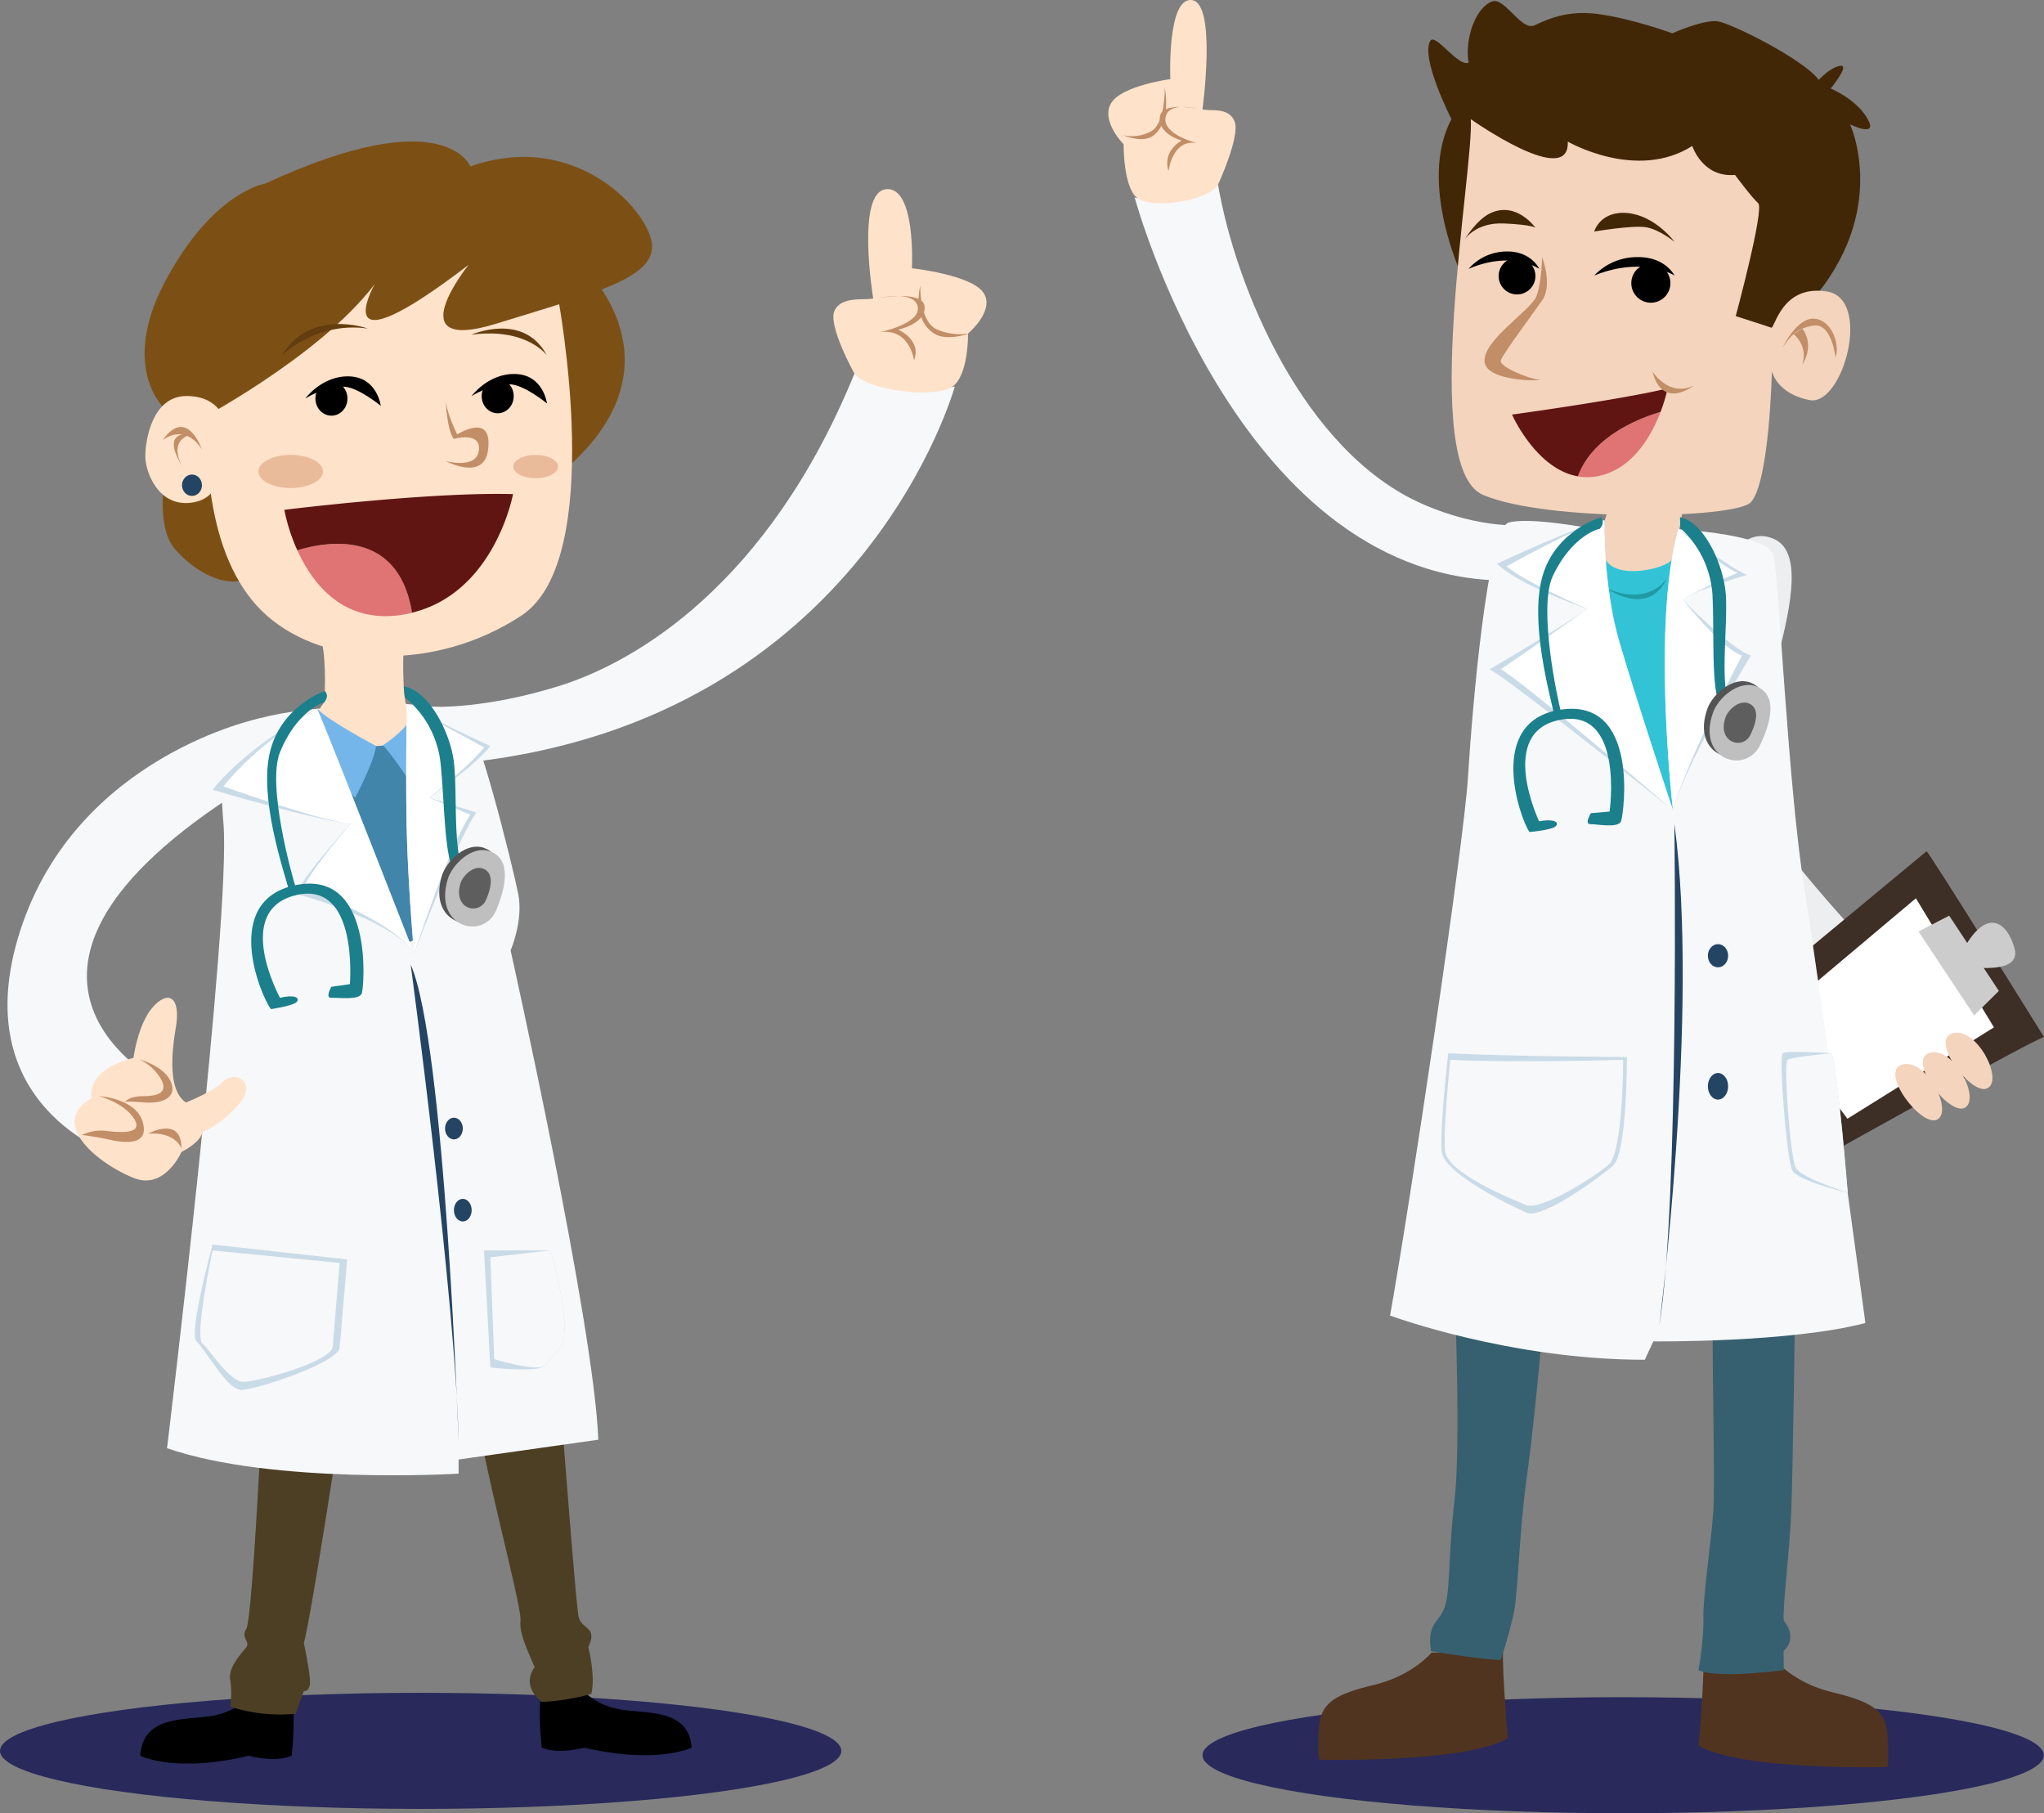 <svg id="Objects" xmlns="http://www.w3.org/2000/svg" viewBox="0 0 629.14 558"><rect x="0" y="0" width="629.14" height="558" fill="#808080" stroke="none"/><defs><style>.cls-1{fill:#29295b;}.cls-2{fill:#4c3f24;}.cls-3{fill:#f7f8f9;}.cls-4{fill:#ffe2ca;}.cls-5{fill:#7c5015;}.cls-6{fill:#c18e67;}.cls-7{fill:#e07373;}.cls-8{fill:#601513;}.cls-9{fill:#eabb9b;}.cls-10{fill:#244463;}.cls-11{fill:#633d0f;}.cls-12{fill:#4185aa;}.cls-13{fill:#75b6ea;}.cls-14{fill:#cadbe8;}.cls-15{fill:#fff;}.cls-16{fill:#1b7f8c;}.cls-17{fill:#545454;}.cls-18{fill:#bfbfbf;}.cls-19{fill:#5e5e5e;}.cls-20{fill:#51341f;}.cls-21{fill:#366070;}.cls-22{fill:#edeeef;}.cls-23{fill:#3d2f26;}.cls-24{fill:#ccc;}.cls-25{fill:#f4d4bd;}.cls-26{fill:#422707;}.cls-27{fill:#32c3d6;}.cls-28{fill:#209ba5;}</style></defs><title>Cartoon_doctors</title><ellipse class="cls-1" cx="129.48" cy="538.8" rx="129.48" ry="17.86"/><path d="M268.76,608.49a20.81,20.81,0,0,0,11.32,7.4c7.83,2.18,23.07-.87,23.94,12.19,0,0-10.45,5.22-33.08,0,0,0-7.83,2.18-13.06,0,0,0-1.31-11.75,0-17.41S268.76,608.49,268.76,608.49Z" transform="translate(-91.14 -90.26)"/><path d="M169.95,610.11a21.08,21.08,0,0,1-11.44,7.72c-7.92,2.27-23.32-.91-24.2,12.72,0,0,10.56,5.45,33.43,0,0,0,7.92,2.27,13.2,0,0,0,1.32-12.27,0-18.17S169.95,610.11,169.95,610.11Z" transform="translate(-91.14 -90.26)"/><path class="cls-2" d="M195.91,528.85s-9.19,60.06-11.25,67c0,0,1.42,6.53,1.85,10.88s-1.85,3.92-1.85,3.92l-2.5,7A50.11,50.11,0,0,1,162,615.46a28.1,28.1,0,0,0,0-8.27c-0.71-3.92,3.64-8.27,4.94-10s-1.74-3,0-5.66,4.35-57,4.79-62.67S195.91,528.85,195.91,528.85Z" transform="translate(-91.14 -90.26)"/><path class="cls-2" d="M263.54,520.14s4.79,63.11,5.66,67.46,6.09,3,3,9.57c0,0,2.32,8.7.94,14.36A67.09,67.09,0,0,1,257.88,614s-6.53-4.59-2.18-10.68c-2.18-5.22-4.79-10.45-4.35-14.36s-9.84-41.78-13-60.93" transform="translate(-91.14 -90.26)"/><path class="cls-3" d="M213.46,306.58s14.91,1.74,19.26,1.74,16.28,48.74,17.93,57-2.35,17.41-2.35,17.41,25.69,114.9,27,150.58l-43,6.09v4.35s-57.11,3.48-89.75-7.83c0,0,19.84-163.21,17.36-192.36s3.79-30.2,11.32-32.29,20.12-3.4,22.31-3S213.46,306.58,213.46,306.58Z" transform="translate(-91.14 -90.26)"/><path class="cls-3" d="M224.61,307.76s15.94,0.76,39-6.52,64-31,90.52-96c0,0,22.2,6.26,30.9,3.95,0,0-28.08,102.1-149.17,115.61Z" transform="translate(-91.14 -90.26)"/><path class="cls-3" d="M171.23,311.28s-56.45,11.4-73.86,65.37,28.81,69,28.81,69,13.79-4.23,14.63-22.07c0,0-63.56-32.25,21-87.85C161.78,335.73,191.12,322.51,171.23,311.28Z" transform="translate(-91.14 -90.26)"/><path class="cls-4" d="M215.3,291.5s-0.64,16.22,2.25,19.78c0,0-8.58,18.15-23.62,6.73-9.52-4.68-3-11.6-3-11.6s0.91-11.44-.81-19.11S207.78,277.25,215.3,291.5Z" transform="translate(-91.14 -90.26)"/><path class="cls-5" d="M271.38,173.23s30.35,28.7-5.29,60.6S244.56,160,271.38,173.23Z" transform="translate(-91.14 -90.26)"/><path class="cls-5" d="M141.87,237.42s-2.82,15.1,3.18,21.9,15.53,12.46,23.29,8.68S162,239.69,162,239.69Z" transform="translate(-91.14 -90.26)"/><path class="cls-4" d="M262.91,181.92s15.17,80.42-11.29,97.79-60.34,15.86-78.34,0-20.11-48-17.64-72.12S234,145.23,262.91,181.92Z" transform="translate(-91.14 -90.26)"/><path d="M185.1,212.9s5.24-7.19,13.71-6.81,9.53,9.06,9.53,9.06-7.15-5.93-11.62-5.9C190.57,209.29,185.1,212.9,185.1,212.9Z" transform="translate(-91.14 -90.26)"/><ellipse cx="102.02" cy="122.65" rx="4.93" ry="5.27"/><path d="M236.26,212.17s5.24-7.19,13.71-6.81,9.53,9.06,9.53,9.06-7.15-5.93-11.62-5.9C241.73,208.56,236.26,212.17,236.26,212.17Z" transform="translate(-91.14 -90.26)"/><ellipse cx="153.19" cy="121.91" rx="4.93" ry="5.27"/><path class="cls-6" d="M228.32,213.65s0.35,8.67,2.47,11.69c0,0,8.47-2.47,7.76,3.49s-10.23,3.31-10.23,3.31,11.87,6.41,13.06-3.55-6.35-6.48-9.53-4.67C231.85,223.91,228.92,218.17,228.32,213.65Z" transform="translate(-91.14 -90.26)"/><path class="cls-7" d="M182.68,259.61c4.55,10.06,13.73,22.2,31.18,20a37.65,37.65,0,0,0,4.12-.78C213.74,253,191.82,256.81,182.68,259.61Z" transform="translate(-91.14 -90.26)"/><path class="cls-8" d="M249.05,242.31c-26-.69-70.39,4.84-70.39,4.84a57,57,0,0,0,4,12.46c9.15-2.79,31.07-6.6,35.3,19.19C243.48,272.61,249.05,242.31,249.05,242.31Z" transform="translate(-91.14 -90.26)"/><ellipse class="cls-9" cx="89.47" cy="145.09" rx="9.95" ry="5.1"/><ellipse class="cls-9" cx="164.88" cy="143.58" rx="6.89" ry="3.59"/><path class="cls-5" d="M150.69,220.43s38.46-20,55.75-42.67c0,0-15.88,28.31,28.94-6,0,0-22.23,27.56,8.47,18.12s48-14,48-23.79-22.76-36.31-55.93-24.61c0,0-7.76-20.39-63.17,5.29,0,0-16.06,2.33-30.88,30.27S142.22,220.81,150.69,220.43Z" transform="translate(-91.14 -90.26)"/><path class="cls-4" d="M160.57,220.44s-1.41-8.31-12-8.31-12.7,13.59-12.7,18.5S139.8,246,149.63,245,160.22,234.41,160.57,220.44Z" transform="translate(-91.14 -90.26)"/><ellipse class="cls-10" cx="59.09" cy="149.32" rx="3.07" ry="3.29"/><path class="cls-6" d="M153.31,228.58s-4.65-13.44-12.11-2.87C141.21,225.72,147.8,220.11,153.31,228.58Z" transform="translate(-91.14 -90.26)"/><path class="cls-6" d="M147.26,233.83s-4.89-8,3-9.93C150.24,223.91,139.94,221.94,147.26,233.83Z" transform="translate(-91.14 -90.26)"/><path class="cls-11" d="M236.26,193.25s16.06-7.15,23.24,6.42C259.5,199.66,253.38,191,236.26,193.25Z" transform="translate(-91.14 -90.26)"/><path class="cls-11" d="M204.33,191.36s-17.64-6.42-26.47,8.3C177.86,199.66,188.45,189.1,204.33,191.36Z" transform="translate(-91.14 -90.26)"/><path class="cls-12" d="M188.77,308.32s8.84,11.7,18.13,11.51a10.62,10.62,0,0,0,10.66-8.55l2.1,2.79s2.18,46.14,0,60.94-8.69-7.94-8.69-7.94-26.11-51.79-26.55-55.27C186.59,311.28,188.77,308.32,188.77,308.32Z" transform="translate(-91.14 -90.26)"/><path class="cls-13" d="M190.93,326.51l9.5,9.23s5.88-10.93,6.46-15.91c0,0-15.08-8-18.13-11.51l-4.35,3.48Z" transform="translate(-91.14 -90.26)"/><path class="cls-13" d="M217.55,311.28h2.1v22.93s-8.56-12.9-10.68-14.59C209,319.63,215.88,315.11,217.55,311.28Z" transform="translate(-91.14 -90.26)"/><path class="cls-4" d="M147,444.75s-5.12,11.75-14.58,8.05c-10.57-4.13-26.77-16.76-13.06-24.59,0,0-2.34-8.49,12.87-12.4,0,0,1.33-10.45,6-15.67s8.66-3.26,7,6.53-1.83,19.58,3.14,22.85c0,0,8.41-3.26,11.59-6.53s10.36,0,5.13,6.53a32.26,32.26,0,0,1-11.62,9.14S153.26,441.49,147,444.75Z" transform="translate(-91.14 -90.26)"/><path class="cls-6" d="M121.53,427.56s11.32,0.65,13.49,7.83-4.79,6.75-9.79,5.66-8.92-1.52-8.92-1.52a13.94,13.94,0,0,1,7-1.31c3.48,0.44,12.37,1.53,9.14-3.61S121.53,427.56,121.53,427.56Z" transform="translate(-91.14 -90.26)"/><path class="cls-6" d="M133.93,416.24s6.78,1.72,9.36,6.09-0.25,7.78-7.86,7.18-6,.07-6,0.07,1-2,6-2,7.58-1.52,5-5.66A14.81,14.81,0,0,0,133.93,416.24Z" transform="translate(-91.14 -90.26)"/><path class="cls-6" d="M136.75,439.12S147,433.44,147,443.66C147,443.66,145.18,438.47,136.75,439.12Z" transform="translate(-91.14 -90.26)"/><path class="cls-14" d="M188.77,308.32s-20.89,10.88-32.21,25c0,0,36.18,10.64,42.68,10.22,0,0-14,15.24-17,21.77,0,0,29.78,7.83,36.32,18.39C218.56,383.72,195.66,324.85,188.77,308.32Z" transform="translate(-91.14 -90.26)"/><path class="cls-15" d="M188.77,308.32s-17.54,9.79-28.85,23.94c0,0,32.83,11.73,39.33,11.31,0,0-11.84,13.5-14.85,20,0,0,27.63,9.57,34.18,20.13C218.56,383.72,195.66,324.85,188.77,308.32Z" transform="translate(-91.14 -90.26)"/><path class="cls-14" d="M216.34,306.9s-0.47,27.53.13,43.63,2.1,33.19,2.1,33.19,12.74-33.84,19.17-43.42l-14.49-4.57s14.05-9.79,18.84-15.89C242.08,319.85,223.39,311.34,216.34,306.9Z" transform="translate(-91.14 -90.26)"/><path class="cls-15" d="M216.34,306.9s-0.47,27.53.13,43.63,2.1,33.19,2.1,33.19,10.89-33.19,17.31-42.76l-12.63-5.22s12.09-9.4,16.88-15.49C240.12,320.24,223.39,311.34,216.34,306.9Z" transform="translate(-91.14 -90.26)"/><path class="cls-10" d="M217.55,387.09s14,104.45,14.75,147.1C232.3,534.19,228.14,411,217.55,387.09Z" transform="translate(-91.14 -90.26)"/><ellipse class="cls-10" cx="139.72" cy="347.29" rx="2.73" ry="3.34"/><ellipse class="cls-10" cx="142.45" cy="372.41" rx="2.73" ry="3.48"/><path class="cls-4" d="M354.15,205.27s-8.27-14.83-6.15-19.4,9-3.11,11.91-3.76c0,0-5.39-32.64,3.92-33.62s8,24.32,8,24.32,18.28,2,22,7.51-4.73,12.57-4.73,12.57,0.25,13.21-5.1,16.56S358,210.48,354.15,205.27Z" transform="translate(-91.14 -90.26)"/><path class="cls-6" d="M361.87,181.94s13.55-2.45,13.87,2.77-8.16,7-8.16,7,7.34,3.06,4.9,9.44c0,0-1.31-10.1-10.61-8.63,0,0,12.73-2.61,11.75-7.83S361.87,181.94,361.87,181.94Z" transform="translate(-91.14 -90.26)"/><path class="cls-6" d="M374.4,178.09s-0.33,11.49,5.39,13.66a17.7,17.7,0,0,0,10,1.06s-6.84,2.49-10.77.29S372.77,185.76,374.4,178.09Z" transform="translate(-91.14 -90.26)"/><path class="cls-14" d="M156.56,473.26L198,477.83s-1.9,22.3-2.32,27.09S169.68,518,165.37,518s-11.24-12.84-13.76-15S156.56,473.26,156.56,473.26Z" transform="translate(-91.14 -90.26)"/><path class="cls-3" d="M156.56,475.07l39.1,3.85s-1.69,20.89-2.11,25.68-23.14,10.88-27.45,10.88-10.14-9.57-12.66-11.75S156.56,475.07,156.56,475.07Z" transform="translate(-91.14 -90.26)"/><path class="cls-14" d="M240.12,475.07s20.47-.09,20.48,0,6.69,22.59,3.33,29.54a41.66,41.66,0,0,0-4.73,5.64c-1.68,2.61-17.13.83-17.13,0.83Z" transform="translate(-91.14 -90.26)"/><path class="cls-3" d="M242.08,477.18s18.51-2.19,18.52-2.11,6.69,22.59,3.33,29.54a41.66,41.66,0,0,0-4.73,5.64c-1.68,2.61-15.94-1.74-15.94-1.74Z" transform="translate(-91.14 -90.26)"/><path class="cls-16" d="M215.72,304.83a30.35,30.35,0,0,1,11,20c1.33,12.9,1.08,27.66,4.13,33.86s5.71,4.73,2.73-1.31-1.66-23.36-2.73-32.56-7.83-22.15-15.45-23.36Z" transform="translate(-91.14 -90.26)"/><path class="cls-16" d="M191.11,302.89s-13.54,4.64-16.9,18.88,4.21,36.26,6.17,43.44c0,0,3.05,2,1.85-1.63s-9-31.72-4.92-41.81,10.45-14.46,13.61-15.37C190.93,306.4,192.7,304.55,191.11,302.89Z" transform="translate(-91.14 -90.26)"/><path class="cls-16" d="M177.32,397.32s-14.62-26.79,4.83-31.57,16.68,27.37,16.68,27.37l-5.71.82s-2,3.5,0,3.38,8.68,0.86,9.4-1.42,3.67-38.36-20.56-33.21c-22.64,4.81-10.67,33.87-7.43,38.11,0,0,7-1,8-2.28S181.61,396.26,177.32,397.32Z" transform="translate(-91.14 -90.26)"/><path class="cls-17" d="M227.13,359.83c1.36-4.52,7.44-10.6,13-8.64s5.88,8.49,2,18S222.67,374.72,227.13,359.83Z" transform="translate(-91.14 -90.26)"/><path class="cls-18" d="M228.94,360.87c1.36-4.52,7.44-10.6,13-8.64s5.88,8.49,2,18S224.48,375.77,228.94,360.87Z" transform="translate(-91.14 -90.26)"/><path class="cls-19" d="M232.86,362.14c0.72-2.41,4-5.65,6.92-4.6s3.13,4.52,1,9.56S230.48,370.08,232.86,362.14Z" transform="translate(-91.14 -90.26)"/><ellipse class="cls-1" cx="499.61" cy="540.14" rx="129.48" ry="17.86"/><path class="cls-20" d="M637.43,601.09s5.88,7.11,17.63,9.92,16.32,5.41,17,12.59,0,10.45,0,10.45-45,1.16-58.1-6.61c0,0,1.7-19.47,1.51-26.36h22Z" transform="translate(-91.14 -90.26)"/><path class="cls-20" d="M531.79,598.81s-5.88,7.11-17.63,9.92-16.32,5.41-17,12.59,0,10.45,0,10.45,45,1.16,58.1-6.61c0,0-1.7-19.47-1.51-26.36h-22Z" transform="translate(-91.14 -90.26)"/><path class="cls-21" d="M538.85,487.82s2,46.35,0,64-1.3,27.42-2.93,32.64-5.69,5-4.32,13.9c0,0,14.09,2.44,21.44,2.75a141,141,0,0,0,4.09-14.7c1.31-6.53,1.57-24.47,4-41.94s4.9-46.23,4.9-46.23Z" transform="translate(-91.14 -90.26)"/><path class="cls-21" d="M643.66,493.7s-0.67,48.84-1.17,61.63-2.78,29.76-2.29,33.68c0,0,4.59,5-.07,9.33l0.07,5.87s-20.4,2.8-26.27,0c0,0,1.7-9.33,1.51-15.86s2.41-23.62,3.06-33-0.67-53.8,0-61.63S643.66,493.7,643.66,493.7Z" transform="translate(-91.14 -90.26)"/><path class="cls-22" d="M637.07,256.07c17.31,7.43-12,63.06-5.78,80.16s48.56,59.31,48.56,59.31S667.41,412.73,664.56,411s-42.87-29.11-50-68.29S617.61,247.72,637.07,256.07Z" transform="translate(-91.14 -90.26)"/><path class="cls-23" d="M720.28,409.39s-34.59-55.66-36.14-57.18l-57.77,47.92,28,45.09S716.16,410.58,720.28,409.39Z" transform="translate(-91.14 -90.26)"/><polygon class="cls-15" points="613.73 316.16 568.62 344.28 545.92 313.28 589.71 276.43 613.73 316.16"/><polygon class="cls-24" points="615.25 304.94 607.64 312.47 590.51 286.64 599.96 281.78 615.25 304.94"/><path class="cls-24" d="M698.61,387.88s14.65,2.1,12.63-5.64-8.55-13.9-16.45,1.44Z" transform="translate(-91.14 -90.26)"/><path class="cls-25" d="M703,425.08c4.78-2.86-3.57-18.93-10.88-16.85S698.26,427.95,703,425.08Z" transform="translate(-91.14 -90.26)"/><path class="cls-25" d="M696,431.09c4.78-2.86-3.57-18.93-10.88-16.85S691.22,434,696,431.09Z" transform="translate(-91.14 -90.26)"/><path class="cls-25" d="M687.52,434.72c4.78-2.86-3.57-18.93-10.88-16.85S682.74,437.58,687.52,434.72Z" transform="translate(-91.14 -90.26)"/><path class="cls-3" d="M580.87,252.89s-18.89-3.64-25.37-1.82-11.2,56.79-12.5,78.12S525.06,461.3,519,495.1c0,0,36.63,13.61,78.41,13.61l2.61-5.66s42.22,0.44,65.28-5.66c0,0-13.49-100.53-18.71-133.18S638.73,268,637,261.07s-33.44-8.19-33.44-8.19H580.87Z" transform="translate(-91.14 -90.26)"/><path class="cls-26" d="M541.38,175.73s-14-29.08-3.48-48.8c0,0-9.56-18.72-6.55-24.06,1.56-2.67,8.47,8,11.82,6.68-1.29-7.8,2.44-17.1,7.12-18.77,3.76-1.73,8.69,8.52,12.81,7.41,2-.67,8.69-5,19.38-3.68s23.4,6,23.4,6,9.69-4.34,14-3.68,26.4,11.7,31.08,18c0,0,3.68-4,6.68-4.34s-3,7-3,7,8,3.34,11.36,9.36-5.41,1.67-5.41,1.67,12.43,26.74-12.31,54.81-52.81,24.06-62.83,17.71S541.38,175.73,541.38,175.73Z" transform="translate(-91.14 -90.26)"/><path class="cls-3" d="M561.18,251.78s-13.66,1.78-32.41-6.52c-36.27-16.06-57.32-66.45-62.72-98.19,0,0-18.44,6.26-25.67,3.95,0,0,31.07,115,111.44,117.84Z" transform="translate(-91.14 -90.26)"/><path class="cls-4" d="M466.05,147.07s6.87-14.83,5.11-19.4-7.46-3.11-9.9-3.76c0,0,4.47-32.64-3.25-33.62s-6.64,24.32-6.64,24.32-15.19,2-18.3,7.51S437,134.68,437,134.68s-0.2,13.21,4.24,16.56S462.84,152.28,466.05,147.07Z" transform="translate(-91.14 -90.26)"/><path class="cls-6" d="M459.63,123.74s-11.25-2.45-11.52,2.77,6.78,7,6.78,7-6.1,3.06-4.07,9.44c0,0,1.08-10.1,8.81-8.63,0,0-10.58-2.61-9.76-7.83S459.63,123.74,459.63,123.74Z" transform="translate(-91.14 -90.26)"/><path class="cls-6" d="M449.64,117.16s0.27,11.49-4.47,13.66a12.37,12.37,0,0,1-8.27,1.06s5.68,2.49,8.95.29S451,124.83,449.64,117.16Z" transform="translate(-91.14 -90.26)"/><path class="cls-25" d="M543.84,126.93s30.53,21.61,29.86,6.91c0,0,21.17,12.25,38.32,1.34,0,0,3.12,9.8,13.15,8.91,0,0,5.12,6.91,7.13,8.69s-6.91,34.76-6.91,34.76,9.8,3.12,10.92,3.56,3.12-13.37,17.16-11.14,4.9,35.43-5.35,33.42-11.59-8.91-11.59-8.91-0.75,34.07-6.46,40.33c-4.68,5.12-62.5,6.19-82.44-2.23S544.95,141.63,543.84,126.93Z" transform="translate(-91.14 -90.26)"/><path class="cls-6" d="M565.78,169.37s3.39,8.53,0,13.37-12,16.38-12.7,18.38,8.69,5.68,11.7,6-16.38,1-16.71-5.68,14.37-15.71,16-20.05S565.78,169.37,565.78,169.37Z" transform="translate(-91.14 -90.26)"/><path class="cls-7" d="M576.82,236.86a16.82,16.82,0,0,0,6.23-.09c10.64-2.13,16.39-12.46,19.18-19.7C596.53,218.72,581.44,224.2,576.82,236.86Z" transform="translate(-91.14 -90.26)"/><path class="cls-8" d="M556.54,217.84s7.39,16.79,20.28,19c4.62-12.67,19.71-18.14,25.41-19.79a49.37,49.37,0,0,0,2.21-7.26C589.29,213.38,556.54,217.84,556.54,217.84Z" transform="translate(-91.14 -90.26)"/><path class="cls-6" d="M599.76,204.58s4.94,8,12.63,4.36C612.39,208.94,602.84,216.6,599.76,204.58Z" transform="translate(-91.14 -90.26)"/><path d="M581.83,175.06a18.15,18.15,0,0,1,13.2-5.68c8.69-.17,11.53,5.68,11.53,5.68S597,168.94,581.83,175.06Z" transform="translate(-91.14 -90.26)"/><circle cx="508.13" cy="87.14" r="6.02"/><path d="M543.17,173a15.63,15.63,0,0,1,11.62-5.35c7.65-.16,10.15,5.35,10.15,5.35S556.57,167.24,543.17,173Z" transform="translate(-91.14 -90.26)"/><circle cx="466.94" cy="84.95" r="5.66"/><path class="cls-26" d="M581.83,161.52s11.7-2,15.88-1.34,8.86,4.51,8.86,4.51-5.85-8-14.37-8.86S581.83,161.52,581.83,161.52Z" transform="translate(-91.14 -90.26)"/><path class="cls-26" d="M563.75,160.35s-5.8-8.25-13.84-4.51c-4.32,2-8,8.19-8,8.19s3.34-5.4,12.17-5S563.75,160.35,563.75,160.35Z" transform="translate(-91.14 -90.26)"/><path class="cls-6" d="M639.87,197.12s4.46-9.5,10-8.76,7.58,8.54,6.24,11.88c0,0-1.16-10.54-6.68-9.8S641.87,194.22,639.87,197.12Z" transform="translate(-91.14 -90.26)"/><path class="cls-6" d="M645.88,202.46s4-5.66,0-11.08l-2.7,1.71A8.5,8.5,0,0,1,645.88,202.46Z" transform="translate(-91.14 -90.26)"/><path class="cls-27" d="M606.08,256.07a55.4,55.4,0,0,1,0,13.38c-1,5.88.43,48,.43,48l-0.43,22.2s-17.61-43.74-22.51-55.82-1.63-24.56-1.63-24.56l1.37-3.19h22.77Z" transform="translate(-91.14 -90.26)"/><path class="cls-25" d="M609,247.58s-1.86,12.4-3.42,15-16.58,6.2-20.17,0,1.47-17.3,1.47-17.3Z" transform="translate(-91.14 -90.26)"/><path class="cls-28" d="M604.26,268.1s-5.35,9.18-19.06,3C585.2,271.08,598.51,280.79,604.26,268.1Z" transform="translate(-91.14 -90.26)"/><path class="cls-10" d="M606.51,343.76s1.54,117.07-4.66,154.5C601.85,498.27,614.32,401.21,606.51,343.76Z" transform="translate(-91.14 -90.26)"/><path class="cls-14" d="M607.76,252.89s16.29,12.65,21.18,14.28c0,0-13.84,3.92-20,7.51,0,0,14.92,15.34,21.12,17.3,0,0-20.43,33.62-24,47.66C606.08,339.63,599.4,282.31,607.76,252.89Z" transform="translate(-91.14 -90.26)"/><path class="cls-15" d="M607.76,252.89s13.35,12,18.25,13.63a186.25,186.25,0,0,0-17,8.16S621.11,290,627.31,292c0,0-17.65,33.62-21.23,47.66C606.08,339.63,599.4,282.31,607.76,252.89Z" transform="translate(-91.14 -90.26)"/><path class="cls-14" d="M585,250.38s-0.44,20.05,4.46,37,16.63,52.23,16.63,52.23-50.43-40.39-56.45-43.37c0,0,23.1-13.5,29.94-18.65,0,0-21-7.18-27.65-13.87C551.91,263.74,578.63,251.26,585,250.38Z" transform="translate(-91.14 -90.26)"/><path class="cls-15" d="M585,250.38s-0.44,20.05,4.46,37,16.63,52.23,16.63,52.23-47-40.39-53-43.37c0,0,19.68-13.5,26.52-18.65,0,0-19.16-8.16-24.71-13.06C554.84,264.56,578.63,251.26,585,250.38Z" transform="translate(-91.14 -90.26)"/><path class="cls-14" d="M591.89,415.52s-35.42-.1-55-1.14c0,0-2.61,23.34-2,30.19s21.71,17,26.28,18.93,22-10.61,26.44-14.53S591.89,415.52,591.89,415.52Z" transform="translate(-91.14 -90.26)"/><path class="cls-3" d="M590.75,416.4s-33.62,1-53.2,0c0,0-2.28,21.15-1.63,28s20.23,14.69,24.8,16.65,21.11-8.49,25.57-12.4S590.75,416.4,590.75,416.4Z" transform="translate(-91.14 -90.26)"/><path class="cls-14" d="M654.94,414.38s-13.76-.92-15.07,0,1.23,32.8,2.94,36.07,17,6.84,17,6.84S657.12,422.44,654.94,414.38Z" transform="translate(-91.14 -90.26)"/><path class="cls-3" d="M654.94,414.38s-12.29,1.1-13.6,2,0.83,30,2.54,33.23,16,7.66,16,7.66S657.12,422.44,654.94,414.38Z" transform="translate(-91.14 -90.26)"/><ellipse class="cls-10" cx="528.8" cy="294.11" rx="3.12" ry="3.57"/><ellipse class="cls-10" cx="528.8" cy="334.29" rx="3.12" ry="4.09"/><path class="cls-16" d="M608.35,252.77a30.35,30.35,0,0,1,9.89,20.58c0.62,13-.46,27.68,2.24,34s5.44,5,2.79-1.15-0.36-23.41-.91-32.66S615.78,251,608.24,249.4Z" transform="translate(-91.14 -90.26)"/><path class="cls-16" d="M583.89,249.47s-13.78,3.88-17.92,17.91,2.19,36.44,3.75,43.72c0,0,2.94,2.13,1.94-1.53s-7.19-32.17-2.59-42S580.3,253.7,583.52,253C583.52,253,585.38,251.21,583.89,249.47Z" transform="translate(-91.14 -90.26)"/><path class="cls-16" d="M564.87,343s-13.11-27.57,6.58-31.25S586.58,340,586.58,340l-5.75.5s-2.15,3.38-.19,3.37,8.62,1.34,9.46-.9,5.79-38.1-18.68-34.31c-22.87,3.54-12.53,33.22-9.53,37.64,0,0,7-.59,8.15-1.83S569.22,342.16,564.87,343Z" transform="translate(-91.14 -90.26)"/><path class="cls-17" d="M616.69,308.31c1.6-4.44,8-10.17,13.45-7.91s5.39,8.8,1,18S611.41,322.94,616.69,308.31Z" transform="translate(-91.14 -90.26)"/><path class="cls-18" d="M618.44,309.46c1.6-4.44,8-10.17,13.45-7.91s5.39,8.8,1,18S613.15,324.08,618.44,309.46Z" transform="translate(-91.14 -90.26)"/><path class="cls-19" d="M622.28,310.94c0.85-2.36,4.27-5.42,7.16-4.21s2.87,4.69.51,9.61S619.47,318.73,622.28,310.94Z" transform="translate(-91.14 -90.26)"/></svg>